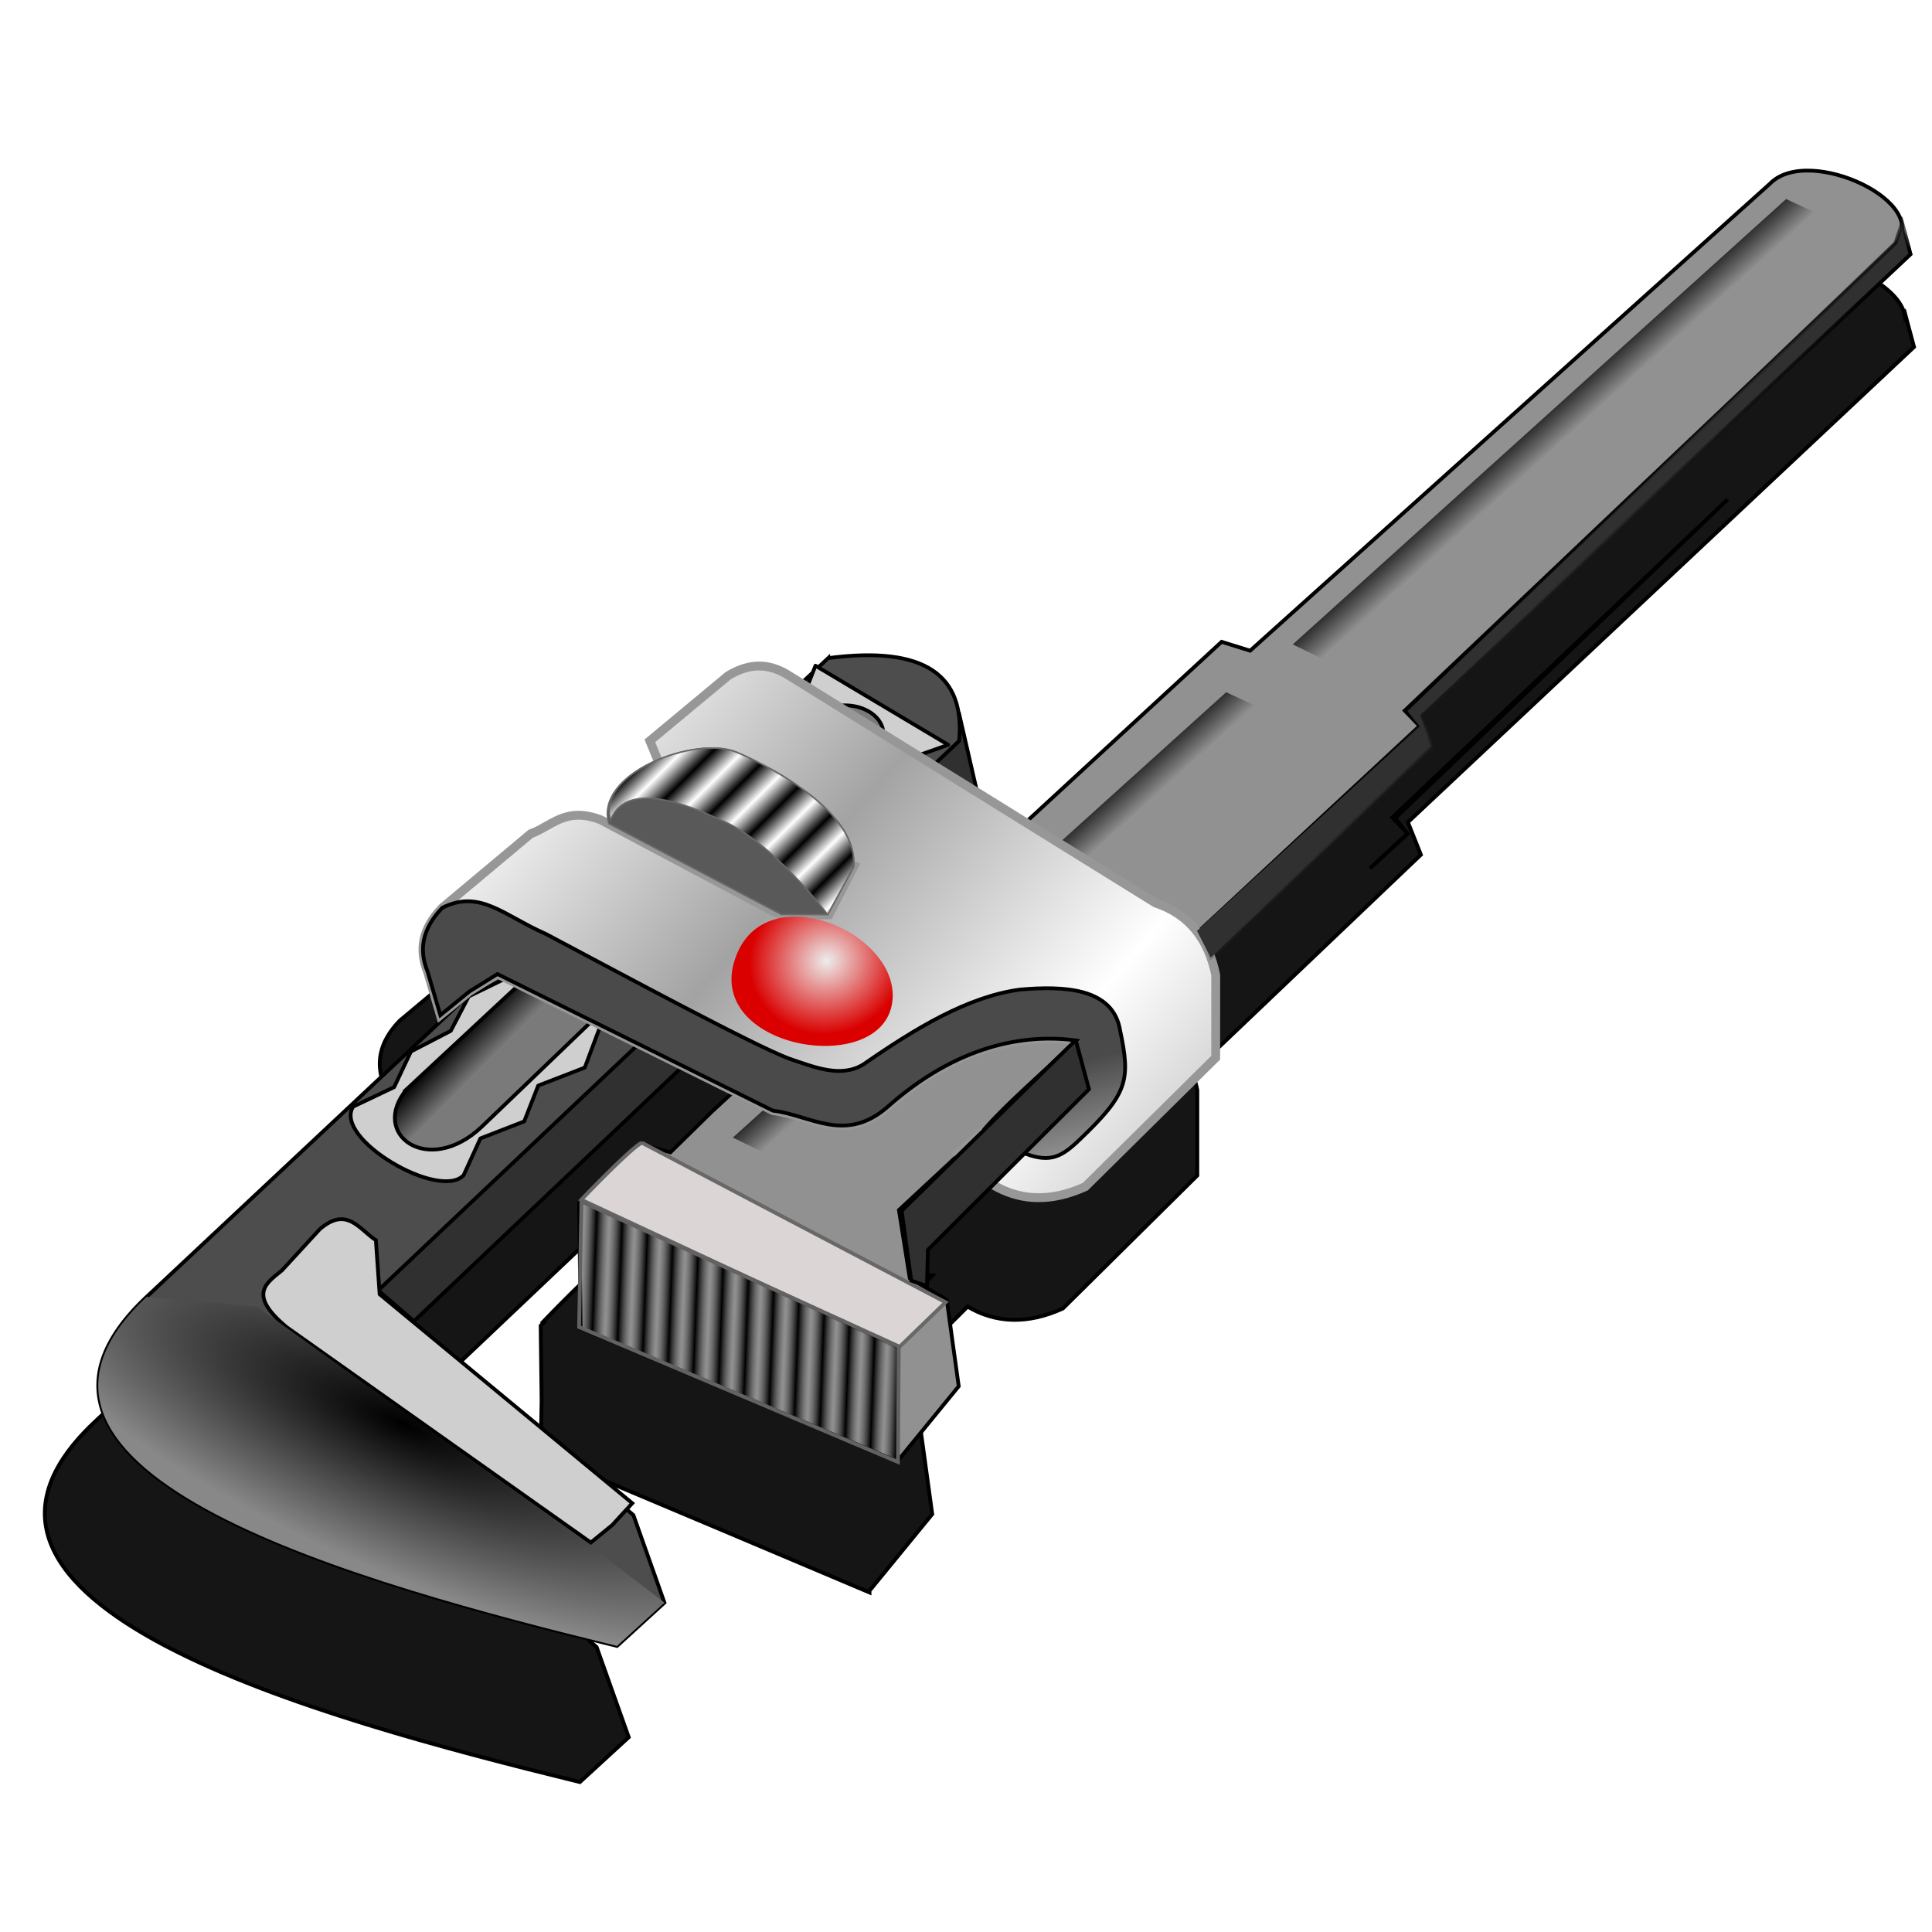 <?xml version="1.0" encoding="UTF-8" standalone="no"?>
<!-- Created with Inkscape (http://www.inkscape.org/) -->

<svg
   xmlns:dc="http://purl.org/dc/elements/1.1/"
   xmlns:cc="http://creativecommons.org/ns#"
   xmlns:rdf="http://www.w3.org/1999/02/22-rdf-syntax-ns#"
   xmlns:svg="http://www.w3.org/2000/svg"
   xmlns="http://www.w3.org/2000/svg"
   xmlns:xlink="http://www.w3.org/1999/xlink"
   xmlns:sodipodi="http://sodipodi.sourceforge.net/DTD/sodipodi-0.dtd"
   xmlns:inkscape="http://www.inkscape.org/namespaces/inkscape"
   id="svg2"
   sodipodi:version="0.32"
   inkscape:version="0.48.0 r9654"
   width="256"
   height="256"
   version="1.0"
   sodipodi:docname="games-config-options.svg"
   inkscape:output_extension="org.inkscape.output.svg.inkscape">
  <defs
     id="defs5">
    <linearGradient
       inkscape:collect="always"
       id="linearGradient3306">
      <stop
         style="stop-color:#000000;stop-opacity:1;"
         offset="0"
         id="stop3308" />
      <stop
         style="stop-color:#5e5e5e;stop-opacity:1"
         offset="1"
         id="stop3310" />
    </linearGradient>
    <linearGradient
       id="linearGradient3298">
      <stop
         style="stop-color:#ffffff;stop-opacity:1;"
         offset="0"
         id="stop3300" />
      <stop
         style="stop-color:#7f0000;stop-opacity:1;"
         offset="1"
         id="stop3302" />
    </linearGradient>
    <linearGradient
       inkscape:collect="always"
       id="linearGradient3200">
      <stop
         style="stop-color:#000000;stop-opacity:1"
         offset="0"
         id="stop3203" />
      <stop
         style="stop-color:#393939;stop-opacity:0;"
         offset="1"
         id="stop3205" />
    </linearGradient>
    <linearGradient
       inkscape:collect="always"
       id="linearGradient3240">
      <stop
         style="stop-color:#000000;stop-opacity:1;"
         offset="0"
         id="stop3242" />
      <stop
         style="stop-color:#000000;stop-opacity:0;"
         offset="1"
         id="stop3244" />
    </linearGradient>
    <linearGradient
       inkscape:collect="always"
       id="linearGradient3230">
      <stop
         style="stop-color:#000000;stop-opacity:1"
         offset="0"
         id="stop3232" />
      <stop
         style="stop-color:#4d4d4d;stop-opacity:0;"
         offset="1"
         id="stop3234" />
    </linearGradient>
    <linearGradient
       inkscape:collect="always"
       id="linearGradient3220">
      <stop
         style="stop-color:#000000;stop-opacity:1;"
         offset="0"
         id="stop3222" />
      <stop
         style="stop-color:#888888;stop-opacity:1"
         offset="1"
         id="stop3224" />
    </linearGradient>
    <linearGradient
       inkscape:collect="always"
       id="linearGradient3210">
      <stop
         style="stop-color:#000000;stop-opacity:1"
         offset="0"
         id="stop3212" />
      <stop
         style="stop-color:#ffffff;stop-opacity:1"
         offset="1"
         id="stop3214" />
    </linearGradient>
    <linearGradient
       inkscape:collect="always"
       id="linearGradient3198">
      <stop
         style="stop-color:#cfcfcf;stop-opacity:1"
         offset="0"
         id="stop3200" />
      <stop
         style="stop-color:#4a4a4a;stop-opacity:1"
         offset="1"
         id="stop3202" />
    </linearGradient>
    <linearGradient
       inkscape:collect="always"
       id="linearGradient3190">
      <stop
         style="stop-color:#a3a3a3;stop-opacity:1;"
         offset="0"
         id="stop3192" />
      <stop
         style="stop-color:#ffffff;stop-opacity:1"
         offset="1"
         id="stop3194" />
    </linearGradient>
    <linearGradient
       inkscape:collect="always"
       id="linearGradient3178">
      <stop
         style="stop-color:#000000;stop-opacity:1"
         offset="0"
         id="stop3180" />
      <stop
         style="stop-color:#7a7a7a;stop-opacity:1"
         offset="1"
         id="stop3182" />
    </linearGradient>
    <linearGradient
       inkscape:collect="always"
       id="linearGradient3168">
      <stop
         style="stop-color:#ededed;stop-opacity:1"
         offset="0"
         id="stop3170" />
      <stop
         style="stop-color:#da0000;stop-opacity:1"
         offset="1"
         id="stop3172" />
    </linearGradient>
    <inkscape:perspective
       sodipodi:type="inkscape:persp3d"
       inkscape:vp_x="0 : 526.18109 : 1"
       inkscape:vp_y="0 : 1000 : 0"
       inkscape:vp_z="744.09448 : 526.18109 : 1"
       inkscape:persp3d-origin="372.04724 : 350.78739 : 1"
       id="perspective9" />
    <linearGradient
       inkscape:collect="always"
       xlink:href="#linearGradient3178"
       id="linearGradient3278"
       gradientUnits="userSpaceOnUse"
       gradientTransform="matrix(0.999,-3.7742615e-2,3.7742615e-2,0.999,635.796,-72.301)"
       x1="-374.946"
       y1="245.399"
       x2="-370.785"
       y2="254.881" />
    <linearGradient
       inkscape:collect="always"
       xlink:href="#linearGradient3240"
       id="linearGradient3280"
       gradientUnits="userSpaceOnUse"
       gradientTransform="translate(-183.636,73.636)"
       x1="547.776"
       y1="148.448"
       x2="552.224"
       y2="159.138" />
    <linearGradient
       inkscape:collect="always"
       xlink:href="#linearGradient3190"
       id="linearGradient3282"
       gradientUnits="userSpaceOnUse"
       spreadMethod="reflect"
       x1="357.66"
       y1="180.393"
       x2="397.545"
       y2="250.76" />
    <linearGradient
       inkscape:collect="always"
       xlink:href="#linearGradient3198"
       id="linearGradient3284"
       gradientUnits="userSpaceOnUse"
       spreadMethod="pad"
       x1="387.148"
       y1="315.577"
       x2="389.926"
       y2="272.524" />
    <linearGradient
       inkscape:collect="always"
       xlink:href="#linearGradient3210"
       id="linearGradient3286"
       gradientUnits="userSpaceOnUse"
       spreadMethod="reflect"
       x1="313.489"
       y1="173.432"
       x2="315.9"
       y2="178.562" />
    <radialGradient
       inkscape:collect="always"
       xlink:href="#linearGradient3168"
       id="radialGradient3288"
       gradientUnits="userSpaceOnUse"
       gradientTransform="matrix(1,0,0,0.934,660.121,-39.597)"
       cx="-338.073"
       cy="282.172"
       fx="-338.073"
       fy="282.172"
       r="20.735" />
    <radialGradient
       inkscape:collect="always"
       xlink:href="#linearGradient3220"
       id="radialGradient3290"
       gradientUnits="userSpaceOnUse"
       gradientTransform="matrix(1.413,1.341,-0.424,0.447,55.924,-67.987)"
       cx="175.174"
       cy="302.632"
       fx="175.174"
       fy="302.632"
       r="62.222" />
    <linearGradient
       inkscape:collect="always"
       xlink:href="#linearGradient3230"
       id="linearGradient3292"
       gradientUnits="userSpaceOnUse"
       spreadMethod="reflect"
       x1="262.51"
       y1="307.717"
       x2="265.672"
       y2="308.978" />
    <linearGradient
       inkscape:collect="always"
       xlink:href="#linearGradient3240"
       id="linearGradient3294"
       gradientUnits="userSpaceOnUse"
       x1="547.776"
       y1="148.448"
       x2="552.224"
       y2="159.138" />
    <linearGradient
       inkscape:collect="always"
       xlink:href="#linearGradient3200"
       id="linearGradient3207"
       x1="531.739"
       y1="209.956"
       x2="524.127"
       y2="196.034"
       gradientUnits="userSpaceOnUse" />
    <linearGradient
       y2="-7.475"
       x2="16.093"
       y1="-7.475"
       x1="13.515"
       spreadMethod="reflect"
       gradientUnits="userSpaceOnUse"
       id="linearGradient3290"
       xlink:href="#linearGradient3578"
       inkscape:collect="always" />
    <linearGradient
       gradientTransform="matrix(0.458,0,0,0.458,12.358,81.059)"
       y2="50.574"
       x2="215.891"
       y1="113.364"
       x1="155.814"
       spreadMethod="reflect"
       gradientUnits="userSpaceOnUse"
       id="linearGradient3403"
       xlink:href="#linearGradient3369"
       inkscape:collect="always" />
    <linearGradient
       y2="78.618"
       x2="-79.283"
       y1="145.672"
       x1="-81.182"
       gradientUnits="userSpaceOnUse"
       id="linearGradient3397"
       xlink:href="#linearGradient3387"
       inkscape:collect="always" />
    <linearGradient
       gradientUnits="userSpaceOnUse"
       y2="78.618"
       x2="-79.283"
       y1="145.672"
       x1="-81.182"
       id="linearGradient3393"
       xlink:href="#linearGradient3387"
       inkscape:collect="always" />
    <linearGradient
       spreadMethod="reflect"
       gradientUnits="userSpaceOnUse"
       y2="50.574"
       x2="215.891"
       y1="113.364"
       x1="155.814"
       id="linearGradient3375"
       xlink:href="#linearGradient3369"
       inkscape:collect="always" />
    <linearGradient
       y2="-7.475"
       x2="16.093"
       y1="-7.475"
       x1="13.515"
       spreadMethod="reflect"
       gradientUnits="userSpaceOnUse"
       id="linearGradient2595"
       xlink:href="#linearGradient3578"
       inkscape:collect="always" />
    <linearGradient
       y2="-7.475"
       x2="16.093"
       y1="-7.475"
       x1="13.515"
       spreadMethod="reflect"
       gradientUnits="userSpaceOnUse"
       id="linearGradient2593"
       xlink:href="#linearGradient3578"
       inkscape:collect="always" />
    <linearGradient
       y2="-7.475"
       x2="16.093"
       y1="-7.475"
       x1="13.515"
       spreadMethod="reflect"
       gradientUnits="userSpaceOnUse"
       id="linearGradient2591"
       xlink:href="#linearGradient3578"
       inkscape:collect="always" />
    <linearGradient
       y2="-7.475"
       x2="16.093"
       y1="-7.475"
       x1="13.515"
       spreadMethod="reflect"
       gradientUnits="userSpaceOnUse"
       id="linearGradient2589"
       xlink:href="#linearGradient3578"
       inkscape:collect="always" />
    <linearGradient
       y2="-7.475"
       x2="16.093"
       y1="-7.475"
       x1="13.515"
       spreadMethod="reflect"
       gradientUnits="userSpaceOnUse"
       id="linearGradient2587"
       xlink:href="#linearGradient3578"
       inkscape:collect="always" />
    <linearGradient
       y2="-7.475"
       x2="16.093"
       y1="-7.475"
       x1="13.515"
       spreadMethod="reflect"
       gradientUnits="userSpaceOnUse"
       id="linearGradient2585"
       xlink:href="#linearGradient3578"
       inkscape:collect="always" />
    <linearGradient
       y2="-7.475"
       x2="16.093"
       y1="-7.475"
       x1="13.515"
       spreadMethod="reflect"
       gradientUnits="userSpaceOnUse"
       id="linearGradient2583"
       xlink:href="#linearGradient3578"
       inkscape:collect="always" />
    <linearGradient
       y2="-7.475"
       x2="16.093"
       y1="-7.475"
       x1="13.515"
       spreadMethod="reflect"
       gradientUnits="userSpaceOnUse"
       id="linearGradient2581"
       xlink:href="#linearGradient3578"
       inkscape:collect="always" />
    <linearGradient
       y2="-7.475"
       x2="16.093"
       y1="-7.475"
       x1="13.515"
       spreadMethod="reflect"
       gradientUnits="userSpaceOnUse"
       id="linearGradient2579"
       xlink:href="#linearGradient3578"
       inkscape:collect="always" />
    <linearGradient
       y2="-7.475"
       x2="16.093"
       y1="-7.475"
       x1="13.515"
       spreadMethod="reflect"
       gradientUnits="userSpaceOnUse"
       id="linearGradient2577"
       xlink:href="#linearGradient3578"
       inkscape:collect="always" />
    <linearGradient
       y2="-7.475"
       x2="16.093"
       y1="-7.475"
       x1="13.515"
       spreadMethod="reflect"
       gradientUnits="userSpaceOnUse"
       id="linearGradient2575"
       xlink:href="#linearGradient3578"
       inkscape:collect="always" />
    <linearGradient
       y2="-7.475"
       x2="16.093"
       y1="-7.475"
       x1="13.515"
       spreadMethod="reflect"
       gradientUnits="userSpaceOnUse"
       id="linearGradient2573"
       xlink:href="#linearGradient3578"
       inkscape:collect="always" />
    <linearGradient
       y2="-7.475"
       x2="16.093"
       y1="-7.475"
       x1="13.515"
       spreadMethod="reflect"
       gradientUnits="userSpaceOnUse"
       id="linearGradient2571"
       xlink:href="#linearGradient3578"
       inkscape:collect="always" />
    <linearGradient
       y2="-7.475"
       x2="16.093"
       y1="-7.475"
       x1="13.515"
       spreadMethod="reflect"
       gradientUnits="userSpaceOnUse"
       id="linearGradient2569"
       xlink:href="#linearGradient3578"
       inkscape:collect="always" />
    <linearGradient
       y2="-7.475"
       x2="16.093"
       y1="-7.475"
       x1="13.515"
       spreadMethod="reflect"
       gradientUnits="userSpaceOnUse"
       id="linearGradient2567"
       xlink:href="#linearGradient3578"
       inkscape:collect="always" />
    <linearGradient
       y2="-7.475"
       x2="16.093"
       y1="-7.475"
       x1="13.515"
       spreadMethod="reflect"
       gradientUnits="userSpaceOnUse"
       id="linearGradient2565"
       xlink:href="#linearGradient3578"
       inkscape:collect="always" />
    <linearGradient
       y2="-7.475"
       x2="16.093"
       y1="-7.475"
       x1="13.515"
       spreadMethod="reflect"
       gradientUnits="userSpaceOnUse"
       id="linearGradient2563"
       xlink:href="#linearGradient3578"
       inkscape:collect="always" />
    <linearGradient
       y2="-7.475"
       x2="16.093"
       y1="-7.475"
       x1="13.515"
       spreadMethod="reflect"
       gradientUnits="userSpaceOnUse"
       id="linearGradient2561"
       xlink:href="#linearGradient3578"
       inkscape:collect="always" />
    <linearGradient
       y2="-7.475"
       x2="16.093"
       y1="-7.475"
       x1="13.515"
       spreadMethod="reflect"
       gradientUnits="userSpaceOnUse"
       id="linearGradient2559"
       xlink:href="#linearGradient3578"
       inkscape:collect="always" />
    <linearGradient
       y2="-7.475"
       x2="16.093"
       y1="-7.475"
       x1="13.515"
       spreadMethod="reflect"
       gradientUnits="userSpaceOnUse"
       id="linearGradient2557"
       xlink:href="#linearGradient3578"
       inkscape:collect="always" />
    <linearGradient
       y2="-7.475"
       x2="16.093"
       y1="-7.475"
       x1="13.515"
       spreadMethod="reflect"
       gradientUnits="userSpaceOnUse"
       id="linearGradient2555"
       xlink:href="#linearGradient3578"
       inkscape:collect="always" />
    <linearGradient
       y2="-7.475"
       x2="16.093"
       y1="-7.475"
       x1="13.515"
       spreadMethod="reflect"
       gradientUnits="userSpaceOnUse"
       id="linearGradient2553"
       xlink:href="#linearGradient3578"
       inkscape:collect="always" />
    <linearGradient
       y2="-7.475"
       x2="16.093"
       y1="-7.475"
       x1="13.515"
       spreadMethod="reflect"
       gradientUnits="userSpaceOnUse"
       id="linearGradient2551"
       xlink:href="#linearGradient3578"
       inkscape:collect="always" />
    <linearGradient
       y2="-7.475"
       x2="16.093"
       y1="-2.21"
       x1="15.65"
       spreadMethod="reflect"
       gradientUnits="userSpaceOnUse"
       id="linearGradient3610"
       xlink:href="#linearGradient3578"
       inkscape:collect="always" />
    <linearGradient
       y2="-7.475"
       x2="16.093"
       y1="-6.409"
       x1="10.621"
       spreadMethod="reflect"
       gradientUnits="userSpaceOnUse"
       id="linearGradient3608"
       xlink:href="#linearGradient3578"
       inkscape:collect="always" />
    <linearGradient
       y2="-1.513"
       x2="9.718"
       y1="-5.887"
       x1="11.187"
       spreadMethod="reflect"
       gradientUnits="userSpaceOnUse"
       id="linearGradient3606"
       xlink:href="#linearGradient3578"
       inkscape:collect="always" />
    <linearGradient
       y2="-4.516"
       x2="12.916"
       y1="-3.754"
       x1="7.771"
       spreadMethod="reflect"
       gradientUnits="userSpaceOnUse"
       id="linearGradient3604"
       xlink:href="#linearGradient3578"
       inkscape:collect="always" />
    <linearGradient
       y2="-3.733"
       x2="14.94"
       y1="-2.275"
       x1="17.083"
       spreadMethod="reflect"
       gradientUnits="userSpaceOnUse"
       id="linearGradient3602"
       xlink:href="#linearGradient3578"
       inkscape:collect="always" />
    <linearGradient
       y2="-1.992"
       x2="17.377"
       y1="-6.256"
       x1="15.582"
       spreadMethod="reflect"
       gradientUnits="userSpaceOnUse"
       id="linearGradient3600"
       xlink:href="#linearGradient3578"
       inkscape:collect="always" />
    <linearGradient
       y2="-7.475"
       x2="16.093"
       y1="-10.978"
       x1="16.691"
       spreadMethod="reflect"
       gradientUnits="userSpaceOnUse"
       id="linearGradient3598"
       xlink:href="#linearGradient3578"
       inkscape:collect="always" />
    <linearGradient
       y2="-11.199"
       x2="11.132"
       y1="-11.391"
       x1="16.387"
       spreadMethod="reflect"
       gradientUnits="userSpaceOnUse"
       id="linearGradient3596"
       xlink:href="#linearGradient3578"
       inkscape:collect="always" />
    <linearGradient
       y2="-2.688"
       x2="8.696"
       y1="-11.587"
       x1="12.035"
       spreadMethod="reflect"
       gradientUnits="userSpaceOnUse"
       id="linearGradient3594"
       xlink:href="#linearGradient3578"
       inkscape:collect="always" />
    <linearGradient
       y2="-5.778"
       x2="11.372"
       y1="-10.151"
       x1="12.906"
       spreadMethod="reflect"
       gradientUnits="userSpaceOnUse"
       id="linearGradient3592"
       xlink:href="#linearGradient3578"
       inkscape:collect="always" />
    <linearGradient
       y2="-6.953"
       x2="17.747"
       y1="-5.908"
       x1="16.387"
       spreadMethod="reflect"
       gradientUnits="userSpaceOnUse"
       id="linearGradient3590"
       xlink:href="#linearGradient3578"
       inkscape:collect="always" />
    <linearGradient
       y2="-8.019"
       x2="17.075"
       y1="-7.475"
       x1="13.515"
       spreadMethod="reflect"
       gradientUnits="userSpaceOnUse"
       id="linearGradient3588"
       xlink:href="#linearGradient3578"
       inkscape:collect="always" />
    <linearGradient
       y2="-6.583"
       x2="18.617"
       y1="-5.212"
       x1="16.909"
       spreadMethod="reflect"
       gradientUnits="userSpaceOnUse"
       id="linearGradient3586"
       xlink:href="#linearGradient3578"
       inkscape:collect="always" />
    <linearGradient
       spreadMethod="reflect"
       gradientUnits="userSpaceOnUse"
       y2="-7.475"
       x2="16.093"
       y1="-7.475"
       x1="13.515"
       id="linearGradient3584"
       xlink:href="#linearGradient3578"
       inkscape:collect="always" />
    <inkscape:perspective
       sodipodi:type="inkscape:persp3d"
       inkscape:vp_x="0 : 128 : 1"
       inkscape:vp_y="0 : 1000 : 0"
       inkscape:vp_z="256 : 128 : 1"
       inkscape:persp3d-origin="128 : 85.333333 : 1"
       id="perspective2503" />
    <linearGradient
       id="linearGradient3578">
      <stop
         id="stop3580"
         offset="0"
         style="stop-color:#000000;stop-opacity:1;" />
      <stop
         id="stop3582"
         offset="1"
         style="stop-color:#fffcfc;stop-opacity:1;" />
    </linearGradient>
    <linearGradient
       id="linearGradient3369"
       inkscape:collect="always">
      <stop
         id="stop3371"
         offset="0"
         style="stop-color:#6465df;stop-opacity:1" />
      <stop
         id="stop3373"
         offset="1"
         style="stop-color:#ffffff;stop-opacity:1" />
    </linearGradient>
    <linearGradient
       id="linearGradient3387"
       inkscape:collect="always">
      <stop
         id="stop3389"
         offset="0"
         style="stop-color:#000000;stop-opacity:1;" />
      <stop
         id="stop3391"
         offset="1"
         style="stop-color:#ffffff;stop-opacity:1" />
    </linearGradient>
    <linearGradient
       inkscape:collect="always"
       xlink:href="#linearGradient3298"
       id="linearGradient3304"
       x1="65.004"
       y1="93.686"
       x2="20.293"
       y2="161.01"
       gradientUnits="userSpaceOnUse"
       spreadMethod="reflect" />
    <linearGradient
       inkscape:collect="always"
       xlink:href="#linearGradient3306"
       id="linearGradient3312"
       x1="91.081"
       y1="122.007"
       x2="68.238"
       y2="160.627"
       gradientUnits="userSpaceOnUse" />
    <linearGradient
       inkscape:collect="always"
       xlink:href="#linearGradient3178"
       id="linearGradient3336"
       gradientUnits="userSpaceOnUse"
       gradientTransform="matrix(0.999,-3.7742615e-2,3.7742615e-2,0.999,635.796,-72.301)"
       x1="-374.946"
       y1="245.399"
       x2="-370.785"
       y2="254.881" />
    <linearGradient
       inkscape:collect="always"
       xlink:href="#linearGradient3240"
       id="linearGradient3338"
       gradientUnits="userSpaceOnUse"
       gradientTransform="translate(-183.636,73.636)"
       x1="547.776"
       y1="148.448"
       x2="552.224"
       y2="159.138" />
    <linearGradient
       inkscape:collect="always"
       xlink:href="#linearGradient3190"
       id="linearGradient3340"
       gradientUnits="userSpaceOnUse"
       spreadMethod="reflect"
       x1="357.66"
       y1="180.393"
       x2="397.545"
       y2="250.76" />
    <linearGradient
       inkscape:collect="always"
       xlink:href="#linearGradient3198"
       id="linearGradient3342"
       gradientUnits="userSpaceOnUse"
       spreadMethod="pad"
       x1="387.148"
       y1="315.577"
       x2="389.926"
       y2="272.524" />
    <linearGradient
       inkscape:collect="always"
       xlink:href="#linearGradient3210"
       id="linearGradient3344"
       gradientUnits="userSpaceOnUse"
       spreadMethod="reflect"
       x1="313.489"
       y1="173.432"
       x2="315.9"
       y2="178.562" />
    <radialGradient
       inkscape:collect="always"
       xlink:href="#linearGradient3168"
       id="radialGradient3346"
       gradientUnits="userSpaceOnUse"
       gradientTransform="matrix(1,0,0,0.934,660.121,-39.597)"
       cx="-338.073"
       cy="282.172"
       fx="-338.073"
       fy="282.172"
       r="20.735" />
    <radialGradient
       inkscape:collect="always"
       xlink:href="#linearGradient3220"
       id="radialGradient3348"
       gradientUnits="userSpaceOnUse"
       gradientTransform="matrix(1.413,1.341,-0.424,0.447,55.924,-67.987)"
       cx="175.174"
       cy="302.632"
       fx="175.174"
       fy="302.632"
       r="62.222" />
    <linearGradient
       inkscape:collect="always"
       xlink:href="#linearGradient3230"
       id="linearGradient3350"
       gradientUnits="userSpaceOnUse"
       spreadMethod="reflect"
       x1="262.51"
       y1="307.717"
       x2="265.672"
       y2="308.978" />
    <linearGradient
       inkscape:collect="always"
       xlink:href="#linearGradient3240"
       id="linearGradient3352"
       gradientUnits="userSpaceOnUse"
       x1="547.776"
       y1="148.448"
       x2="552.224"
       y2="159.138" />
    <linearGradient
       inkscape:collect="always"
       xlink:href="#linearGradient3200"
       id="linearGradient3354"
       gradientUnits="userSpaceOnUse"
       x1="531.739"
       y1="209.956"
       x2="524.127"
       y2="196.034" />
    <linearGradient
       inkscape:collect="always"
       xlink:href="#linearGradient3298"
       id="linearGradient3356"
       gradientUnits="userSpaceOnUse"
       spreadMethod="reflect"
       x1="65.004"
       y1="93.686"
       x2="20.293"
       y2="161.01" />
    <linearGradient
       inkscape:collect="always"
       xlink:href="#linearGradient3306"
       id="linearGradient3358"
       gradientUnits="userSpaceOnUse"
       x1="91.081"
       y1="122.007"
       x2="68.238"
       y2="160.627" />
    <linearGradient
       inkscape:collect="always"
       xlink:href="#linearGradient3298"
       id="linearGradient2549"
       gradientUnits="userSpaceOnUse"
       spreadMethod="reflect"
       x1="65.004"
       y1="93.686"
       x2="20.293"
       y2="161.01"
       gradientTransform="translate(8.148,0)" />
    <linearGradient
       inkscape:collect="always"
       xlink:href="#linearGradient3306"
       id="linearGradient2552"
       gradientUnits="userSpaceOnUse"
       x1="91.081"
       y1="122.007"
       x2="68.238"
       y2="160.627"
       gradientTransform="translate(8.148,0)" />
    <linearGradient
       inkscape:collect="always"
       xlink:href="#linearGradient3178"
       id="linearGradient2574"
       gradientUnits="userSpaceOnUse"
       gradientTransform="matrix(0.999,-0.038,0.038,0.999,635.796,-72.301)"
       x1="-374.946"
       y1="245.399"
       x2="-370.785"
       y2="254.881" />
    <linearGradient
       inkscape:collect="always"
       xlink:href="#linearGradient3240"
       id="linearGradient2576"
       gradientUnits="userSpaceOnUse"
       gradientTransform="translate(-183.636,73.636)"
       x1="547.776"
       y1="148.448"
       x2="552.224"
       y2="159.138" />
    <linearGradient
       inkscape:collect="always"
       xlink:href="#linearGradient3190"
       id="linearGradient2578"
       gradientUnits="userSpaceOnUse"
       spreadMethod="reflect"
       x1="357.66"
       y1="180.393"
       x2="397.545"
       y2="250.76" />
    <linearGradient
       inkscape:collect="always"
       xlink:href="#linearGradient3198"
       id="linearGradient2580"
       gradientUnits="userSpaceOnUse"
       spreadMethod="pad"
       x1="387.148"
       y1="315.577"
       x2="389.926"
       y2="272.524" />
    <linearGradient
       inkscape:collect="always"
       xlink:href="#linearGradient3210"
       id="linearGradient2582"
       gradientUnits="userSpaceOnUse"
       spreadMethod="reflect"
       x1="313.489"
       y1="173.432"
       x2="315.9"
       y2="178.562" />
    <radialGradient
       inkscape:collect="always"
       xlink:href="#linearGradient3168"
       id="radialGradient2584"
       gradientUnits="userSpaceOnUse"
       gradientTransform="matrix(1,0,0,0.934,660.121,-39.597)"
       cx="-338.073"
       cy="282.172"
       fx="-338.073"
       fy="282.172"
       r="20.735" />
    <radialGradient
       inkscape:collect="always"
       xlink:href="#linearGradient3220"
       id="radialGradient2586"
       gradientUnits="userSpaceOnUse"
       gradientTransform="matrix(1.413,1.341,-0.424,0.447,55.924,-67.987)"
       cx="175.174"
       cy="302.632"
       fx="175.174"
       fy="302.632"
       r="62.222" />
    <linearGradient
       inkscape:collect="always"
       xlink:href="#linearGradient3230"
       id="linearGradient2588"
       gradientUnits="userSpaceOnUse"
       spreadMethod="reflect"
       x1="262.51"
       y1="307.717"
       x2="265.672"
       y2="308.978" />
    <linearGradient
       inkscape:collect="always"
       xlink:href="#linearGradient3240"
       id="linearGradient2590"
       gradientUnits="userSpaceOnUse"
       x1="547.776"
       y1="148.448"
       x2="552.224"
       y2="159.138" />
    <linearGradient
       inkscape:collect="always"
       xlink:href="#linearGradient3200"
       id="linearGradient2592"
       gradientUnits="userSpaceOnUse"
       x1="531.739"
       y1="209.956"
       x2="524.127"
       y2="196.034" />
    <linearGradient
       inkscape:collect="always"
       xlink:href="#linearGradient3178"
       id="linearGradient3201"
       gradientUnits="userSpaceOnUse"
       gradientTransform="matrix(0.999,-0.038,0.038,0.999,635.796,-72.301)"
       x1="-374.946"
       y1="245.399"
       x2="-370.785"
       y2="254.881" />
    <linearGradient
       inkscape:collect="always"
       xlink:href="#linearGradient3240"
       id="linearGradient3203"
       gradientUnits="userSpaceOnUse"
       gradientTransform="translate(-183.636,73.636)"
       x1="547.776"
       y1="148.448"
       x2="552.224"
       y2="159.138" />
    <linearGradient
       inkscape:collect="always"
       xlink:href="#linearGradient3190"
       id="linearGradient3205"
       gradientUnits="userSpaceOnUse"
       spreadMethod="reflect"
       x1="357.66"
       y1="180.393"
       x2="397.545"
       y2="250.76" />
    <linearGradient
       inkscape:collect="always"
       xlink:href="#linearGradient3198"
       id="linearGradient3208"
       gradientUnits="userSpaceOnUse"
       spreadMethod="pad"
       x1="387.148"
       y1="315.577"
       x2="389.926"
       y2="272.524" />
    <linearGradient
       inkscape:collect="always"
       xlink:href="#linearGradient3210"
       id="linearGradient3211"
       gradientUnits="userSpaceOnUse"
       spreadMethod="reflect"
       x1="313.489"
       y1="173.432"
       x2="315.9"
       y2="178.562" />
    <radialGradient
       inkscape:collect="always"
       xlink:href="#linearGradient3168"
       id="radialGradient3213"
       gradientUnits="userSpaceOnUse"
       gradientTransform="matrix(1,0,0,0.934,660.121,-39.597)"
       cx="-338.073"
       cy="282.172"
       fx="-338.073"
       fy="282.172"
       r="20.735" />
    <radialGradient
       inkscape:collect="always"
       xlink:href="#linearGradient3220"
       id="radialGradient3215"
       gradientUnits="userSpaceOnUse"
       gradientTransform="matrix(1.413,1.341,-0.424,0.447,55.924,-67.987)"
       cx="175.174"
       cy="302.632"
       fx="175.174"
       fy="302.632"
       r="62.222" />
    <linearGradient
       inkscape:collect="always"
       xlink:href="#linearGradient3230"
       id="linearGradient3217"
       gradientUnits="userSpaceOnUse"
       spreadMethod="reflect"
       x1="262.51"
       y1="307.717"
       x2="265.672"
       y2="308.978" />
    <linearGradient
       inkscape:collect="always"
       xlink:href="#linearGradient3240"
       id="linearGradient3219"
       gradientUnits="userSpaceOnUse"
       x1="547.776"
       y1="148.448"
       x2="552.224"
       y2="159.138" />
    <linearGradient
       inkscape:collect="always"
       xlink:href="#linearGradient3200"
       id="linearGradient3221"
       gradientUnits="userSpaceOnUse"
       x1="531.739"
       y1="209.956"
       x2="524.127"
       y2="196.034" />
    <linearGradient
       inkscape:collect="always"
       xlink:href="#linearGradient3200"
       id="linearGradient3225"
       gradientUnits="userSpaceOnUse"
       x1="531.739"
       y1="209.956"
       x2="524.127"
       y2="196.034"
       gradientTransform="matrix(0.486,-0.172,0.172,0.486,-357.647,74.715)" />
    <linearGradient
       inkscape:collect="always"
       xlink:href="#linearGradient3240"
       id="linearGradient3228"
       gradientUnits="userSpaceOnUse"
       x1="547.776"
       y1="148.448"
       x2="552.224"
       y2="159.138"
       gradientTransform="matrix(0.486,-0.172,0.172,0.486,-357.647,74.715)" />
    <linearGradient
       inkscape:collect="always"
       xlink:href="#linearGradient3230"
       id="linearGradient3231"
       gradientUnits="userSpaceOnUse"
       spreadMethod="reflect"
       x1="262.51"
       y1="307.717"
       x2="265.672"
       y2="308.978"
       gradientTransform="matrix(0.486,-0.172,0.172,0.486,-357.647,74.715)" />
    <radialGradient
       inkscape:collect="always"
       xlink:href="#linearGradient3220"
       id="radialGradient3234"
       gradientUnits="userSpaceOnUse"
       gradientTransform="matrix(0.917,0.408,-0.129,0.29,-342.188,32.063)"
       cx="175.174"
       cy="302.632"
       fx="175.174"
       fy="302.632"
       r="62.222" />
    <radialGradient
       inkscape:collect="always"
       xlink:href="#linearGradient3168"
       id="radialGradient3237"
       gradientUnits="userSpaceOnUse"
       gradientTransform="matrix(0.486,-0.172,0.161,0.454,-43.821,-58.17)"
       cx="-338.073"
       cy="282.172"
       fx="-338.073"
       fy="282.172"
       r="20.735" />
    <linearGradient
       inkscape:collect="always"
       xlink:href="#linearGradient3210"
       id="linearGradient3241"
       gradientUnits="userSpaceOnUse"
       spreadMethod="reflect"
       x1="313.489"
       y1="173.432"
       x2="315.9"
       y2="178.562"
       gradientTransform="matrix(0.486,-0.172,0.172,0.486,-357.647,74.715)" />
    <linearGradient
       inkscape:collect="always"
       xlink:href="#linearGradient3198"
       id="linearGradient3245"
       gradientUnits="userSpaceOnUse"
       spreadMethod="pad"
       x1="387.148"
       y1="315.577"
       x2="389.926"
       y2="272.524"
       gradientTransform="matrix(0.486,-0.172,0.172,0.486,-357.647,74.715)" />
    <linearGradient
       inkscape:collect="always"
       xlink:href="#linearGradient3190"
       id="linearGradient3248"
       gradientUnits="userSpaceOnUse"
       spreadMethod="reflect"
       x1="357.66"
       y1="180.393"
       x2="397.545"
       y2="250.76"
       gradientTransform="matrix(0.486,-0.172,0.172,0.486,-357.647,74.715)" />
    <linearGradient
       inkscape:collect="always"
       xlink:href="#linearGradient3240"
       id="linearGradient3251"
       gradientUnits="userSpaceOnUse"
       gradientTransform="matrix(0.486,-0.172,0.172,0.486,-434.168,142.098)"
       x1="547.776"
       y1="148.448"
       x2="552.224"
       y2="159.138" />
    <linearGradient
       inkscape:collect="always"
       xlink:href="#linearGradient3178"
       id="linearGradient3254"
       gradientUnits="userSpaceOnUse"
       gradientTransform="matrix(0.479,-0.19,0.19,0.479,-61.267,-69.867)"
       x1="-374.946"
       y1="245.399"
       x2="-370.785"
       y2="254.881" />
    <filter
       inkscape:collect="always"
       id="filter4031">
      <feGaussianBlur
         inkscape:collect="always"
         stdDeviation="3.37"
         id="feGaussianBlur4033" />
    </filter>
  </defs>
  <sodipodi:namedview
     inkscape:window-height="1022"
     inkscape:window-width="1680"
     inkscape:pageshadow="2"
     inkscape:pageopacity="0.0"
     guidetolerance="10.0"
     gridtolerance="10.0"
     objecttolerance="10.0"
     borderopacity="1.0"
     bordercolor="#666666"
     pagecolor="#ffffff"
     id="base"
     showgrid="false"
     inkscape:zoom="2.7"
     inkscape:cx="-12.77208"
     inkscape:cy="115.26315"
     inkscape:window-x="-2"
     inkscape:window-y="0"
     inkscape:current-layer="svg2"
     inkscape:window-maximized="1" />
  <path
     style="fill:#000000;fill-opacity:0.916;fill-rule:evenodd;stroke:#000000;stroke-width:0.515px;stroke-linecap:butt;stroke-linejoin:miter;stroke-opacity:1;filter:url(#filter4031)"
     d="m 239.242,34.538 c -1.945,0.05 -3.687,0.595 -4.844,1.781 l -71.062,63.812 -3.875,-1.219 -26.781,24.687 -7.062,-4.406 0.312,-0.281 -2.406,-10.375 0,0.125 c -0.97,-6.232 -6.595,-9.009 -17.844,-7.531 l -1.375,1.281 -0.344,-0.219 -0.344,0.875 -1.594,1.5 -2.063,-1.281 c -2.291,-1.305 -4.84,-1.637 -7.938,0.25 l -10.688,8.906 1.062,2.625 c -0.227,0.096 -0.466,0.178 -0.688,0.281 -0.033,0.016 -0.06,0.047 -0.094,0.062 -0.483,0.229 -0.929,0.457 -1.375,0.719 -0.153,0.089 -0.29,0.188 -0.438,0.281 -0.313,0.197 -0.62,0.413 -0.906,0.625 -0.055,0.04 -0.102,0.084 -0.156,0.125 -0.292,0.224 -0.587,0.449 -0.844,0.688 -0.048,0.044 -0.109,0.081 -0.156,0.125 -0.107,0.103 -0.213,0.207 -0.312,0.312 -0.061,0.063 -0.129,0.123 -0.188,0.188 -0.088,0.1 -0.168,0.211 -0.25,0.312 -1.233,1.475 -1.795,3.155 -1.25,4.969 l 3.688,1.938 -0.062,0.062 -4.781,-2.531 c -4.793,-1.8 -6.629,0.856 -9.531,1.906 l -12.094,10.125 c -2.845,2.951 -3.172,5.843 -2,8.719 l 1.719,5.969 3.969,-3.25 1.219,-0.75 -45.312,42.469 c -25.684,24.148 29.346,39.145 64.281,47.719 l 6.469,-5.938 -4.25,-11.938 -0.906,-0.781 0.75,-0.844 -34.5,-28.562 -0.031,-0.375 4.719,4.062 36.781,-34.875 6.938,3.438 -3,2.781 -5.688,5.594 -2.938,-0.812 -0.938,-0.5 c -1.295,0.459 -8.281,7.781 -8.281,7.781 l 0.125,0.062 -0.438,0.438 0.125,9.938 -0.125,6.969 0.219,0.094 0,0.062 23.375,9.844 19.969,8.438 0,-0.219 8.312,-10.156 -1.625,-11.812 -4,-2.312 1.281,0.438 0.125,-4.938 8.906,-8.875 c 3.661,2.161 7.842,2.421 12.625,0.25 l 17.812,-17.625 0,-11.312 c -0.171,-0.833 -0.389,-1.595 -0.656,-2.344 l 30.281,-28.844 -1.719,-4.312 67.062,-62.969 -1.156,-4.312 -0.062,0.156 c -0.666,-3.766 -7.724,-7.421 -13.156,-7.281 z m -10.344,31.656 -44.031,42.219 1.625,2.031 0.031,0.031 -5,4.594 4.969,-4.625 -2,-2.125 44.406,-42.125 z M 123.492,169.007 c 0.01,0.011 0.022,0.02 0.031,0.031 l -7.781,7.625 1.25,9.312 -0.156,-0.094 -1.469,-9.312 8.125,-7.562 z"
     id="path3165"
     inkscape:connector-curvature="0" />
  <g
     inkscape:label="1. réteg"
     id="layer1"
     transform="translate(-1.437,-0.772)">
    <g
       transform="translate(-3.285,0.891)"
       id="g3612">
      <g
         style="font-size:12px;font-style:normal;font-weight:normal;fill:url(#linearGradient3290);fill-opacity:1;stroke:none;stroke-width:1px;stroke-linecap:butt;stroke-linejoin:miter;stroke-opacity:1;font-family:Bitstream Vera Sans"
         id="g2650">
        <path
           d="M 16.188,-12.219 L 12.094,-12.188 L 12.801,-11.48 L 16.895,-11.512 L 16.188,-12.219 z"
           id="path2652"
           style="fill:url(#linearGradient2551);fill-opacity:1" />
        <path
           d="M 12.094,-12.188 L 8.75,-3.438 L 9.457,-2.73 L 12.801,-11.48 L 12.094,-12.188 z"
           id="path2654"
           style="fill:url(#linearGradient2553);fill-opacity:1" />
        <path
           d="M 14.75,-5.688 L 15.531,-3.469 L 16.238,-2.762 L 15.457,-4.98 L 14.75,-5.688 z"
           id="path2662"
           style="fill:url(#linearGradient2555);fill-opacity:1" />
        <path
           d="M 15.531,-3.469 L 15.531,-3.438 L 16.238,-2.73 L 16.238,-2.762 L 15.531,-3.469 z"
           id="path2664"
           style="fill:url(#linearGradient2557);fill-opacity:1" />
        <path
           d="M 17.92,-11.52 C 17.479,-11.961 16.896,-12.234 16.188,-12.219 L 16.895,-11.512 C 17.604,-11.527 18.186,-11.254 18.627,-10.812 L 17.92,-11.52 z"
           id="path2672"
           style="fill:url(#linearGradient2559);fill-opacity:1" />
        <path
           d="M 16.219,-11.969 C 16.818,-11.966 17.317,-11.726 17.7,-11.343 L 18.407,-10.636 C 18.024,-11.019 17.525,-11.259 16.926,-11.262 L 16.219,-11.969 z"
           id="path2674"
           style="fill:url(#linearGradient3598);fill-opacity:1" />
        <path
           d="M 17.7,-11.343 C 19.262,-9.781 18.899,-5.843 15.594,-5.906 L 16.301,-5.199 C 19.606,-5.136 19.969,-9.074 18.407,-10.636 L 17.7,-11.343 z"
           id="path2676"
           style="fill:url(#linearGradient2561);fill-opacity:1" />
        <path
           d="M 15.594,-5.906 L 16.375,-3.719 L 17.082,-3.012 L 16.301,-5.199 L 15.594,-5.906 z"
           id="path2678"
           style="fill:url(#linearGradient2563);fill-opacity:1" />
        <path
           d="M 16.375,-3.719 L 15.719,-3.719 L 16.426,-3.012 L 17.082,-3.012 L 16.375,-3.719 z"
           id="path2680"
           style="fill:url(#linearGradient2565);fill-opacity:1" />
        <path
           d="M 14.875,-5.969 L 10.562,-5.969 L 11.27,-5.262 L 15.582,-5.262 L 14.875,-5.969 z"
           id="path2684"
           style="fill:url(#linearGradient2567);fill-opacity:1" />
        <path
           d="M 10.562,-5.969 L 9.75,-3.75 L 10.457,-3.043 L 11.27,-5.262 L 10.562,-5.969 z"
           id="path2686"
           style="fill:url(#linearGradient2569);fill-opacity:1" />
        <path
           d="M 9.188,-3.75 L 12.281,-11.906 L 12.988,-11.199 L 9.895,-3.043 L 9.188,-3.75 z"
           id="path2690"
           style="fill:url(#linearGradient3594);fill-opacity:1" />
        <path
           d="M 10.812,-5.688 L 14.75,-5.688 L 15.457,-4.98 L 11.52,-4.98 L 10.812,-5.688 z"
           id="path2660"
           style="fill:url(#linearGradient3608);fill-opacity:1" />
        <path
           d="M 15.719,-3.719 L 14.875,-5.969 L 15.582,-5.262 L 16.426,-3.012 L 15.719,-3.719 z"
           id="path2682"
           style="fill:url(#linearGradient3610);fill-opacity:1" />
        <path
           d="M 9.75,-3.75 L 9.188,-3.75 L 9.895,-3.043 L 10.457,-3.043 L 9.75,-3.75 z"
           id="path2688"
           style="fill:url(#linearGradient2571);fill-opacity:1" />
        <path
           d="M 12.281,-11.906 L 16.219,-11.969 L 16.926,-11.262 L 12.988,-11.199 L 12.281,-11.906 z"
           id="path2692"
           style="fill:url(#linearGradient3596);fill-opacity:1" />
        <path
           d="M 13.594,-11.375 L 15.438,-6.438 L 16.145,-5.73 L 14.301,-10.668 L 13.594,-11.375 z"
           id="path2694"
           style="fill:url(#linearGradient2573);fill-opacity:1" />
        <path
           d="M 17.297,-10.695 C 16.872,-11.12 16.292,-11.392 15.594,-11.375 L 16.301,-10.668 C 17,-10.685 17.579,-10.413 18.004,-9.988 L 17.297,-10.695 z"
           id="path2698"
           style="fill:url(#linearGradient2575);fill-opacity:1" />
        <path
           d="M 15.594,-11.375 L 13.594,-11.375 L 14.301,-10.668 L 16.301,-10.668 L 15.594,-11.375 z"
           id="path2700"
           style="fill:url(#linearGradient2577);fill-opacity:1" />
        <path
           d="M 12.5,-11.25 L 10.719,-6.375 L 11.426,-5.668 L 13.207,-10.543 L 12.5,-11.25 z"
           id="path2702"
           style="fill:url(#linearGradient2579);fill-opacity:1" />
        <path
           d="M 10.719,-6.375 L 14.719,-6.312 L 15.426,-5.605 L 11.426,-5.668 L 10.719,-6.375 z"
           id="path2704"
           style="fill:url(#linearGradient2581);fill-opacity:1" />
        <path
           d="M 14.719,-6.312 L 12.969,-11.25 L 13.676,-10.543 L 15.426,-5.605 L 14.719,-6.312 z"
           id="path2706"
           style="fill:url(#linearGradient2583);fill-opacity:1" />
        <path
           d="M 12.969,-11.25 L 12.5,-11.25 L 13.207,-10.543 L 13.676,-10.543 L 12.969,-11.25 z"
           id="path2708"
           style="fill:url(#linearGradient2585);fill-opacity:1" />
        <path
           d="M 13.969,-11.125 L 15.562,-11.125 L 16.27,-10.418 L 14.676,-10.418 L 13.969,-11.125 z"
           id="path2710"
           style="fill:url(#linearGradient2587);fill-opacity:1" />
        <path
           d="M 15.562,-11.125 C 16.263,-11.142 16.808,-10.898 17.189,-10.517 L 17.896,-9.809 C 17.515,-10.191 16.97,-10.435 16.27,-10.418 L 15.562,-11.125 z"
           id="path2712"
           style="fill:url(#linearGradient2589);fill-opacity:1" />
        <path
           d="M 17.189,-10.517 C 18.416,-9.29 17.957,-6.644 15.594,-6.719 L 16.301,-6.012 C 18.665,-5.937 19.123,-8.583 17.896,-9.809 L 17.189,-10.517 z"
           id="path2714"
           style="fill:url(#linearGradient3588);fill-opacity:1" />
        <path
           d="M 15.594,-6.719 L 13.969,-11.125 L 14.676,-10.418 L 16.301,-6.012 L 15.594,-6.719 z"
           id="path2716"
           style="fill:url(#linearGradient2591);fill-opacity:1" />
        <path
           d="M 15.438,-6.438 C 18.435,-6.363 18.668,-9.323 17.297,-10.695 L 18.004,-9.988 C 19.375,-8.616 19.142,-5.656 16.145,-5.73 L 15.438,-6.438 z"
           id="path2696"
           style="fill:url(#linearGradient3590);fill-opacity:1" />
        <path
           d="M 11.156,-6.656 L 12.75,-11.031 L 13.457,-10.324 L 11.863,-5.949 L 11.156,-6.656 z"
           id="path2722"
           style="fill:url(#linearGradient3592);fill-opacity:1" />
        <path
           d="M 12.75,-11.031 L 14.375,-6.656 L 15.082,-5.949 L 13.457,-10.324 L 12.75,-11.031 z"
           id="path2718"
           style="fill:url(#linearGradient2593);fill-opacity:1" />
        <path
           d="M 14.375,-6.656 L 11.156,-6.656 L 11.863,-5.949 L 15.082,-5.949 L 14.375,-6.656 z"
           id="path2720"
           style="fill:url(#linearGradient2595);fill-opacity:1" />
        <path
           d="M 15.969,-5.688 C 19.235,-5.625 19.619,-9.821 17.92,-11.52 L 18.627,-10.812 C 20.326,-9.114 19.942,-4.918 16.676,-4.98 L 15.969,-5.688 z"
           id="path2670"
           style="fill:url(#linearGradient3586);fill-opacity:1" />
        <path
           d="M 16.781,-3.438 L 15.969,-5.688 L 16.676,-4.98 L 17.488,-2.73 L 16.781,-3.438 z"
           id="path2668"
           style="fill:url(#linearGradient3600);fill-opacity:1" />
        <path
           d="M 15.531,-3.438 L 16.781,-3.438 L 17.488,-2.73 L 16.238,-2.73 L 15.531,-3.438 z"
           id="path2666"
           style="fill:url(#linearGradient3602);fill-opacity:1" />
        <path
           d="M 8.75,-3.438 L 10,-3.438 L 10.707,-2.73 L 9.457,-2.73 L 8.75,-3.438 z"
           id="path2656"
           style="fill:url(#linearGradient3604);fill-opacity:1" />
        <path
           d="M 10,-3.438 L 10.812,-5.688 L 11.52,-4.98 L 10.707,-2.73 L 10,-3.438 z"
           id="path2658"
           style="fill:url(#linearGradient3606);fill-opacity:1" />
      </g>
      <path
         style="font-size:12px;font-style:normal;font-weight:normal;fill:#333333;fill-opacity:1;stroke:none;stroke-width:1px;stroke-linecap:butt;stroke-linejoin:miter;stroke-opacity:1;font-family:Bitstream Vera Sans"
         d="M 16.188,-12.175 L 12.094,-12.144 L 8.75,-3.394 L 10,-3.394 L 10.812,-5.644 L 14.75,-5.644 L 15.531,-3.425 L 15.531,-3.394 L 16.781,-3.394 L 15.969,-5.644 C 20.084,-5.565 19.623,-12.248 16.188,-12.175 z M 16.219,-11.925 C 19.263,-11.911 19.709,-5.784 15.594,-5.863 L 16.375,-3.675 L 15.719,-3.675 L 14.875,-5.925 L 10.562,-5.925 L 9.75,-3.706 L 9.187,-3.706 L 12.281,-11.863 L 16.219,-11.925 z M 13.594,-11.331 L 15.438,-6.394 C 19.363,-6.296 18.548,-11.404 15.594,-11.331 L 13.594,-11.331 z M 12.5,-11.206 L 10.719,-6.331 L 14.719,-6.269 L 12.969,-11.206 L 12.5,-11.206 z M 13.969,-11.081 L 15.562,-11.081 C 18.517,-11.154 18.692,-6.578 15.594,-6.675 L 13.969,-11.081 z M 12.75,-10.988 L 14.375,-6.613 L 11.156,-6.613 L 12.75,-10.988 z"
         id="path2505" />
    </g>
  </g>
  <g
     id="g3258"
     transform="matrix(0.471,-0.167,0.167,0.471,-79.542,75.598)">
    <path
       id="path3252"
       d="m 180.632,266.403 192.885,-85.771 3.557,-7.115 -2.372,20.553 -187.747,83.399 -6.324,-11.067 z"
       style="fill:#303030;fill-opacity:1;fill-rule:evenodd;stroke:#000000;stroke-width:1px;stroke-linecap:butt;stroke-linejoin:miter;stroke-opacity:1"
       inkscape:connector-curvature="0" />
    <path
       sodipodi:nodetypes="cccccccc"
       id="path2384"
       d="m 349.231,148.462 c 25.516,5.44 32.678,16.615 25.385,32.308 L 180,266.923 l 44.615,78.462 0,24.615 -15.692,6.615 C 150.585,338.287 59.678,275.208 122.308,247.692 l 226.923,-99.231 z"
       style="fill:#4d4d4d;fill-opacity:1;fill-rule:evenodd;stroke:#000000;stroke-width:1px;stroke-linecap:butt;stroke-linejoin:miter;stroke-opacity:1"
       inkscape:connector-curvature="0" />
    <path
       sodipodi:nodetypes="ccccccccc"
       id="path3156"
       d="m 184.615,253.846 -3.846,13.846 44.615,74.615 -6.93,3.682 -6.916,2.471 -56.923,-80.769 c -6.959,-11.739 -1.116,-12.81 3.846,-14.615 l 13.077,-6.923 c 8.913,-3.509 9.88,3.579 13.077,7.692 z"
       style="fill:#cfcfcf;fill-opacity:1;fill-rule:evenodd;stroke:#000000;stroke-width:1px;stroke-linecap:butt;stroke-linejoin:miter;stroke-opacity:1"
       inkscape:connector-curvature="0" />
    <path
       sodipodi:nodetypes="ccccccccccccccccccccccccccccccccccc"
       id="path3158"
       d="m 190.769,218.462 c -7.85,6.192 13.223,31.201 21.538,26.923 l 7.446,-7.701 12.458,-0.376 6.675,-7.701 13.229,-0.376 7.446,-8.857 12.458,0.78 7.253,-8.086 12.65,0.009 7.061,-8.279 12.843,0.202 6.097,-8.472 13.807,0.395 6.675,-8.279 13.229,0.202 6.482,-8.086 13.421,0.009 -26.154,-31.538 -6.772,7.796 -12.555,0.857 -6.194,8.182 -13.133,0.472 -6.387,8.953 -12.94,-0.299 -6.387,7.989 -12.94,0.665 -6.579,7.604 -12.747,1.05 -6.579,7.218 -12.747,1.436 -7.543,7.025 -11.784,1.628 -7.35,7.411 -11.976,1.243 z"
       style="fill:#cfcfcf;fill-opacity:1;fill-rule:evenodd;stroke:#000000;stroke-width:1px;stroke-linecap:round;stroke-linejoin:round;stroke-opacity:1"
       inkscape:connector-curvature="0" />
    <path
       sodipodi:nodetypes="ccccccccccccccccc"
       id="path3160"
       d="M 455.333,184 626.667,113.333 C 639.852,106.843 666.319,133.103 652,140 l -163.333,72.667 2.327,5.17 L 318,292.667 l -3.333,18 L 322,319.333 317.333,342 l -22,13.333 L 228,294 238.667,262.667 259.333,253.333 266,258 280,251.485 448.994,179.251 455.333,184 z"
       style="fill:#919191;fill-opacity:1;fill-rule:evenodd;stroke:#000000;stroke-width:1px;stroke-linecap:butt;stroke-linejoin:miter;stroke-opacity:1"
       inkscape:connector-curvature="0" />
    <path
       sodipodi:nodetypes="ccccc"
       id="path3162"
       d="m 259.741,253.074 c -2.667,0 -20.204,8.87 -20.204,8.87 l 66.222,65.092 15.741,-7.185 -61.759,-66.778 z"
       style="fill:#dcd5d5;fill-opacity:1;fill-rule:evenodd;stroke:#686868;stroke-width:1px;stroke-linecap:butt;stroke-linejoin:miter;stroke-opacity:1"
       inkscape:connector-curvature="0" />
    <path
       sodipodi:nodetypes="ccccc"
       id="path3176"
       d="m 205.81,218.801 c -13.565,7.908 -2.62,24.006 15.285,16.101 l 130.534,-58.969 c 11.598,-3.243 1.733,-20.393 -15.851,-13.411 l -129.969,56.279 z"
       style="fill:url(#linearGradient2574);fill-opacity:1;fill-rule:evenodd;stroke:#000000;stroke-width:1px;stroke-linecap:butt;stroke-linejoin:miter;stroke-opacity:1"
       inkscape:connector-curvature="0" />
    <path
       style="fill:url(#linearGradient2576);fill-opacity:1;fill-rule:evenodd;stroke:none"
       d="m 282.915,259.843 20,20.345 160.69,-70.345 -17.931,-17.586 -162.759,67.586 z"
       id="path3254"
       sodipodi:nodetypes="ccccc"
       inkscape:connector-curvature="0" />
    <path
       sodipodi:nodetypes="ccccssscccccccccccccccccc"
       id="path3164"
       d="m 230,200 8.574,-1.889 56.759,58.556 c 8.919,4.384 14.941,14.563 28.667,9.333 23.2,-9.488 41.143,-6.288 53.333,0 5.136,2.649 6.676,13.898 -8.667,18 -10.387,2.777 -9.422,-8.659 -18.686,-5.037 l -12.315,4.815 c 4.979,13.414 14.066,20.834 29,19.555 l 44,-20.667 L 418,262 c 1.315,-9.459 -1.098,-17.428 -8.667,-23.333 l -72,-90 C 333.988,144.795 329.555,142.557 322.667,144 l -25.333,9.333 0.722,14.629 39.278,34.704 -10.667,10 -12,-4 -36.667,-40 C 270.4,162.267 265.323,165.96 259.333,166 l -28.667,10.667 c -7.117,3.554 -9.613,8.648 -9.333,14.667 l -0.667,12 L 230,200 z"
       style="fill:url(#linearGradient2578);fill-opacity:1;fill-rule:evenodd;stroke:#979797;stroke-width:2.347;stroke-linecap:butt;stroke-linejoin:miter;stroke-miterlimit:4;stroke-opacity:1;stroke-dasharray:none"
       inkscape:connector-curvature="0" />
    <path
       style="fill:url(#linearGradient2580);fill-opacity:1;fill-rule:evenodd;stroke:#000000;stroke-width:1px;stroke-linecap:butt;stroke-linejoin:miter;stroke-opacity:1"
       d="m 230,200 8.574,-1.889 56.759,58.556 c 8.919,4.384 14.941,14.563 28.667,9.333 23.2,-9.488 41.143,-6.288 53.333,0 -13.1,5.907 -22.624,9.467 -30.593,13.889 l 7.998,10.012 c 5.317,4.423 8.755,3.856 14.61,1.204 16.095,-7.199 18.064,-10.258 19.834,-23.627 2.127,-11.407 -10.112,-16.24 -21.314,-19.165 -13.761,-2.913 -29.593,0.388 -45.795,4.796 -6.885,1.489 -12.457,-3.586 -18.149,-8.057 -7.6,-6.4 -34.435,-36.038 -49.684,-52.664 -8.882,-8.314 -12.47,-17.13 -23.574,-15.721 -7.117,3.554 -9.613,8.648 -9.333,14.667 l -0.667,12 L 230,200 z"
       id="path3188"
       sodipodi:nodetypes="ccccccccccccccccc"
       inkscape:connector-curvature="0" />
    <path
       sodipodi:nodetypes="cscccc"
       id="path3206"
       d="m 279.763,170.404 c 0.677,-13.951 29.662,-14.436 38.277,-6.494 9.243,8.52 24.9,26.775 18.971,39.079 l -10.638,9.53 -11.574,-4.166 -35.037,-37.948 z"
       style="fill:#595959;fill-opacity:1;fill-rule:evenodd;stroke:#686868;stroke-width:0.4;stroke-linecap:butt;stroke-linejoin:miter;stroke-miterlimit:4;stroke-opacity:1;stroke-dasharray:none"
       inkscape:connector-curvature="0" />
    <path
       style="fill:url(#linearGradient2582);fill-opacity:1;fill-rule:evenodd;stroke:#686868;stroke-width:0.4;stroke-linecap:butt;stroke-linejoin:miter;stroke-miterlimit:4;stroke-opacity:1;stroke-dasharray:none"
       d="m 280.498,169.669 c 0.383,-13.07 28.927,-13.702 37.543,-5.76 9.243,8.52 24.9,26.775 18.971,39.079 l -10.638,9.53 c 0,0 -7.34,-23.328 -18.329,-33.099 -11.758,-11.696 -21.772,-16.522 -27.547,-9.75 z"
       id="path3208"
       sodipodi:nodetypes="cscccc"
       inkscape:connector-curvature="0" />
    <path
       sodipodi:nodetypes="css"
       id="path3166"
       d="m 298.788,216.064 c -14.253,19.739 26.852,42.052 36,24 8.525,-16.822 -21.529,-44.04 -36,-24 z"
       style="fill:url(#radialGradient2584);fill-opacity:1;fill-rule:evenodd;stroke:none"
       inkscape:connector-curvature="0" />
    <path
       style="fill:url(#radialGradient2586);fill-opacity:1;fill-rule:evenodd;stroke:none"
       d="M 149.006,259.906 210.58,348.309 224.615,370 208.923,376.615 C 150.585,338.287 59.678,275.208 122.308,247.692 l 26.698,12.213 z"
       id="path3218"
       sodipodi:nodetypes="cccccc"
       inkscape:connector-curvature="0" />
    <path
       id="path3228"
       d="m 239.411,262.41 66.473,64.311 -10.448,28.823 -67.734,-61.969 11.709,-31.165 z"
       style="fill:url(#linearGradient2588);fill-opacity:1;fill-rule:evenodd;stroke:#626262;stroke-width:1px;stroke-linecap:butt;stroke-linejoin:miter;stroke-opacity:1"
       inkscape:connector-curvature="0" />
    <path
       sodipodi:nodetypes="ccccc"
       id="path3238"
       d="m 466.552,186.207 20,20.345 160.69,-70.345 -17.931,-17.586 -162.759,67.586 z"
       style="fill:url(#linearGradient2590);fill-opacity:1;fill-rule:evenodd;stroke:none"
       inkscape:connector-curvature="0" />
    <path
       id="path3248"
       d="m 417.241,249.31 73.793,-31.379 -1.724,-4.828 163.448,-73.793 3.448,-4.483 -0.69,8.621 -163.448,71.724 0.345,8.966 -74.138,33.103 -1.034,-7.931 z"
       style="fill:#303030;fill-opacity:1;fill-rule:evenodd;stroke:url(#linearGradient2592);stroke-width:1px;stroke-linecap:butt;stroke-linejoin:miter;stroke-opacity:1"
       inkscape:connector-curvature="0" />
    <path
       id="path3250"
       d="m 377.241,265.862 -1.034,13.448 -54.483,25.862 -3.448,8.966 -3.448,-2.759 3.793,-18.276 58.621,-27.241 z"
       style="fill:#303030;fill-opacity:1;fill-rule:evenodd;stroke:#000000;stroke-width:1px;stroke-linecap:butt;stroke-linejoin:miter;stroke-opacity:1"
       inkscape:connector-curvature="0" />
  </g>
</svg>
